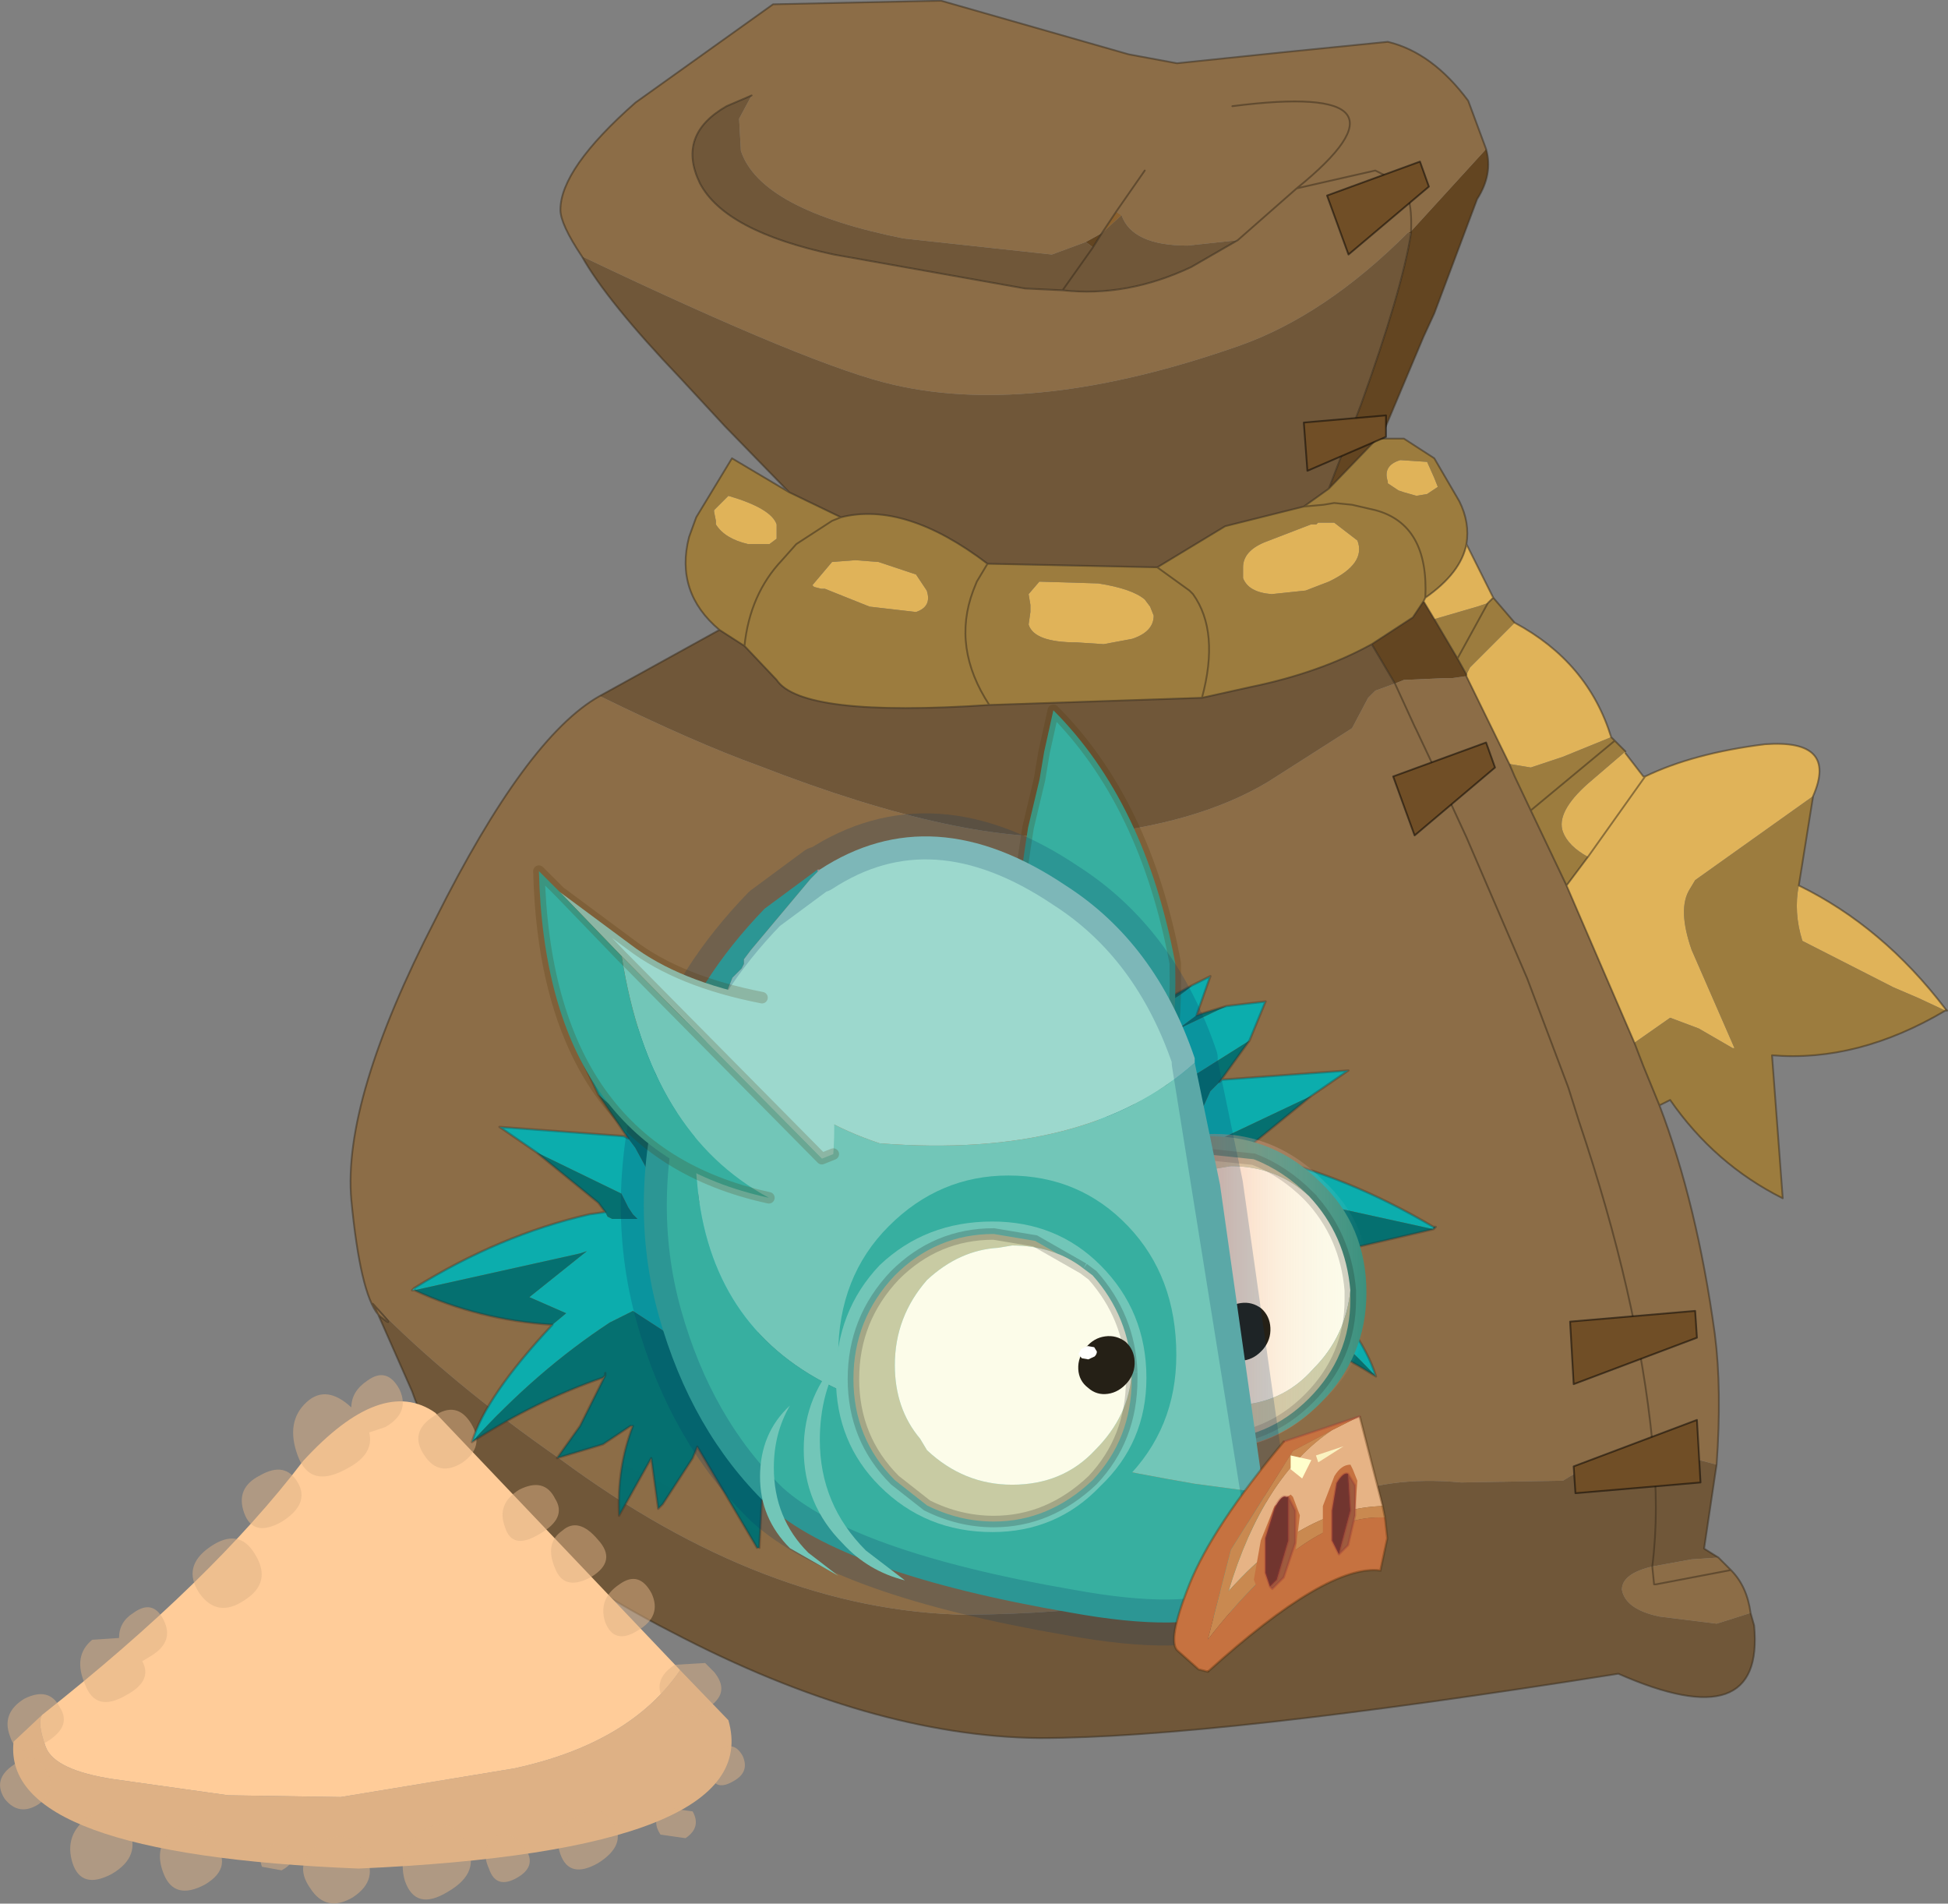 <svg viewBox="0 0 54.504 53.251" xmlns="http://www.w3.org/2000/svg" xmlns:xlink="http://www.w3.org/1999/xlink"><rect x="0" y="0" width="54.504" height="53.251" fill="#808080" stroke="none"/><g transform="translate(-373.02 -273.98)"><use transform="translate(373 273.65)" width="54.5" height="53.6" xlink:href="#a"/><use transform="translate(400 300.45) scale(1.287)" width="10.25" height="11.55" xlink:href="#b"/><use transform="translate(384.55 301.9) scale(1.287)" width="10.15" height="11.95" xlink:href="#c"/><use transform="translate(401.27 293.72) scale(1.287)" width="3.7" height="10" xlink:href="#d"/><use transform="translate(402.5 305.7) scale(1.287)" width="6.9" height="6.85" xlink:href="#e"/><use transform="translate(390.36 296.76) scale(1.287)" width="14.7" height="18.05" xlink:href="#f"/><use transform="translate(396.77 308.37) scale(1.287)" width="6.25" height="6.45" xlink:href="#g"/><use transform="translate(405.85 313.6) scale(1.287)" width="4.65" height="5.55" xlink:href="#h"/><use transform="translate(387.97 298.22) scale(1.287)" width="6.6" height="7.3" xlink:href="#i"/></g><defs><g id="j"><path d="m12.1-14.05.75 1.5-.15.15-.3.1-1.2.35-.3-.5.05-.1q1-.7 1.15-1.5m1.35 2.2q2.05 1.1 2.7 3.2l-1.35.55-.9.3-.6-.1-1.2-2.45v-.05l.1-.2 1.25-1.25m3.1 3.6v.05l.5.65h.05q1.35-.65 3.35-.9Q22.5-8.6 21.8-7l-3.3 2.35-.15.25q-.35.55.05 1.7L19.6.05h-.05L18.6-.5l-.8-.3-1 .7-1.9-4.4.6-.8q-.55-.3-.7-.7-.2-.55.7-1.35l1.05-.9M21.4-4.5q2.35 1.15 4.1 3.45V-1l-.75-.35-.7-.3-2.55-1.3q-.25-.8-.1-1.55M11-16.35l.2.45.1.25-.3.2-.3.05-.35-.1-.15-.05-.3-.2v-.05q-.15-.45.35-.6l.75.05M5.85-13.3v-.1q0-.45.6-.7l1.3-.5h.15l.05-.05h.45l.65.5q.25.65-.8 1.15l-.65.25-.95.1q-.65-.05-.8-.45v-.2m-5.7.3 1.65.05q.95.15 1.3.45l.15.2.1.25q0 .45-.6.65l-.8.15-.75-.05q-1.2 0-1.35-.5l.05-.35v-.2l-.05-.3.3-.35M17.1-7.55 15.5-5.3l1.6-2.25m-26-7.05v-.1l-.05-.25V-15l.4-.4q1.2.35 1.35.8v.4l-.2.15H-8q-.65-.15-.9-.55m2.95 1.8-.2-.05-.05-.05.55-.65.65-.05.65.05 1.05.35.3.45q.15.45-.3.6l-1.3-.15-1.25-.5h-.1" fill="#e0b359" fill-rule="evenodd" transform="translate(28.95 29.6)"/><path d="M9.7-17h.65l.85.55.7 1.2q.3.6.2 1.2-.15.8-1.15 1.5l-.05.1-.3.45-1.15.75q-1.45.8-3.4 1.2l-1.35.3q.5-1.85-.25-2.9l-.1-.1-.9-.65.9.65.1.1q.75 1.05.25 2.9l-5.95.2q-5.25.35-5.95-.7l-.9-.95q.15-1.45 1.05-2.4l.4-.45 1-.65.25-.1-.25.1-1 .65-.4.45q-.9.95-1.05 2.4l-.7-.45q-1.25-1.05-.85-2.6l.2-.55 1-1.65 1.6.95 1.45.7q1.8-.45 4.1 1.3l4.75.1 1.9-1.15 2.2-.55.55-.05.3-.05.5.05.65.15q1.5.4 1.4 2.45.1-2.05-1.4-2.45l-.65-.15-.5-.05-.3.05-.55.05.7-.5L9.6-17h.1m3.15 4.45.6.7-1.25 1.25-.1.2-.25-.45-.65-1.1 1.2-.35.3-.1.15-.15m3.3 3.9.4.4-1.05.9q-.9.8-.7 1.35.15.4.7.7l-.6.8-1-2.1-.45-.95-.15-.35.6.1.9-.3 1.35-.55M21.8-7l-.4 2.5q-.15.75.1 1.55l2.55 1.3.7.3.75.35v-.05l.05.05h-.05Q23.05.45 20.65.25l.3 4q-1.9-.95-3.15-2.75l-.3.15-.45-1.1-.25-.65 1-.7.8.3.95.55h.05L18.4-2.7q-.4-1.15-.05-1.7l.15-.25L21.8-7M11-16.35l-.75-.05q-.5.15-.35.6v.05l.3.2.15.05.35.1.3-.05.3-.2-.1-.25-.2-.45M.15-13l-.3.35.05.3v.2l-.05.35q.15.5 1.35.5l.75.05.8-.15q.6-.2.6-.65l-.1-.25-.15-.2q-.35-.3-1.3-.45L.15-13m5.7-.3v.2q.15.4.8.45l.95-.1.65-.25q1.05-.5.8-1.15l-.65-.5h-.45l-.05.05h-.15l-1.3.5q-.6.25-.6.7v.1m10.4 4.75L13.9-6.6l2.35-1.95m-4.4-2.3.85-1.55-.85 1.55M-8.9-14.6q.25.4.9.55h.6l.2-.15v-.4q-.15-.45-1.35-.8l-.4.4v.05l.05.25v.1m2.95 1.8h.1l1.25.5 1.3.15q.45-.15.3-.6l-.3-.45-1.05-.35-.65-.05-.65.05-.55.65.05.05.2.05m4.65-.7-.3.5-.1.25q-.6 1.6.45 3.2-1.05-1.6-.45-3.2l.1-.25.3-.5" fill="#9c7c3e" fill-rule="evenodd" transform="translate(28.95 29.6)"/><path d="M12.65-25.1q.2.7-.25 1.4l-1.2 3.2-.3.65L9.7-17h-.1l-1.35 1.4.9-2.35q1.15-3.2 1.4-4.8v-.05l2.1-2.3m-2.2 2.35.1-.05v.05h-.1m-9 .25.45-.25-.25.4-.2-.15m8 11.25L10.6-12l.3-.45.3.5.65 1.1.25.45v.05h-.05l-.35.05h-.2l-1.15.05-.25.1-.65-1.1" fill="#634521" fill-rule="evenodd" transform="translate(28.95 29.6)"/><path d="m19.1 11.7-.35 2.35.4.25-.75.05-1.1.2q-.85.2-.85.65.1.55 1.05.75l1.6.2.95-.3.1.35q.3 3.15-3.8 1.35Q5 19.35.15 19.35q-4.7-.05-10.25-2.95-6.05-3.1-7.3-6.75l-.95-2.15.05.05q.55.45-.2-.35 2.15 2.2 5.25 4.35Q-7.5 15.8-1.9 15.9q5.55-.05 7.1-1.3t3.1-1.9q1.6-.7 3.65-.5l2.85-.05q.7-.45 2.3-1.1l.2.1q.3 0 .85.3l.95.25M-12.15-9.8l3.35-1.85.7.45.9.95q.7 1.05 5.95.7l5.95-.2 1.35-.3q1.95-.4 3.4-1.2l.65 1.1-.55.2-.2.2-.45.85-2.35 1.5q-2 1.2-5.2 1.5-3.25.3-9.05-1.95-1.8-.65-4.45-1.95m5.3-5.7-1.8-1.85-1.25-1.35q-2.05-2.15-2.75-3.4 6.5 3.1 8.75 3.6 3.95.9 9.65-1.1 2.4-.85 4.7-3.15h.1q-.25 1.6-1.4 4.8l-.9 2.35-.7.5-2.2.55-1.9 1.15-4.75-.1q-2.3-1.75-4.1-1.3l-1.45-.7M5.7-22.55l-1.3.75q-1.8.85-3.6.65l-1.05-.05-5.35-.95q-3.05-.65-3.75-2-.65-1.35.75-2.15l.7-.3-.35.65.05.9q.55 1.65 4.55 2.45l4.15.45.95-.35.2.15-.85 1.2.85-1.2.25-.4.55-.5q.3.85 1.85.85l1.4-.15m11.6 37.1q.2-1.6 0-3.4.2 1.8 0 3.4" fill="#705739" fill-rule="evenodd" transform="translate(28.95 29.6)"/><path d="m1.9-22.75.4-.6.15.1-.55.5m15.2 33.8h.2v.1l-.2-.1" fill="#8c622f" fill-rule="evenodd" transform="translate(28.95 29.6)"/><path d="M-12.65-22.1q-.6-.9-.6-1.3 0-1.15 2.1-3l3.85-2.75 4.7-.1 5.25 1.5L4-27.5l2.9-.3 3-.3q1.25.3 2.25 1.65l.5 1.35-2.1 2.3-.1.05q-2.3 2.3-4.7 3.15-5.7 2-9.65 1.1-2.25-.5-8.75-3.6M17.5 1.65q1.05 2.75 1.55 6.4.2 1.55.05 3.65l-.95-.25q-.55-.3-.85-.3v-.1Q16.9 7 15.25 2.1l-.3-.95L13.8-1.9l-1.7-3.95-.6-1.3-.8-1.7-.05-.1-.55-1.2.25-.1 1.15-.05h.2l.35-.05h.05l1.2 2.45.15.35.45.95 1 2.1 1.9 4.4.25.65.45 1.1m1.65 12.65.35.35q.45.45.55 1.2l-.95.3-1.6-.2q-.95-.2-1.05-.75 0-.45.85-.65l1.1-.2.75-.05m-37.5-6.8q-.5-.6-.75-3.2-.25-2.8 2.35-7.85 2.55-5.1 4.6-6.25Q-9.5-8.5-7.7-7.85-1.9-5.6 1.35-5.9q3.2-.3 5.2-1.5L8.9-8.9l.45-.85.2-.2.55-.2.55 1.2.05.1.8 1.7.6 1.3 1.7 3.95 1.15 3.05.3.95Q16.9 7 17.3 11.05h-.2q-1.6.65-2.3 1.1l-2.85.05q-2.05-.2-3.65.5-1.55.65-3.1 1.9t-7.1 1.3q-5.6-.1-11.35-4.35-3.1-2.15-5.25-4.35l.15.3-.15-.3q.75.8.2.35l-.05-.05M5.7-22.55 7.35-24l2.2-.5.6.3q.45.25.4 1.4.05-1.15-.4-1.4l-.6-.3-2.2.5-1.65 1.45-1.4.15q-1.55 0-1.85-.85l-.15-.1-.4.6-.45.25-.95.35-4.15-.45q-4-.8-4.55-2.45l-.05-.9.35-.65-.7.3q-1.4.8-.75 2.15.7 1.35 3.75 2l5.35.95 1.05.05q1.8.2 3.6-.65l1.3-.75M3.1-24.5l-.8 1.15.8-1.15m2.45-1.8q5.5-.7 1.8 2.3 3.7-3-1.8-2.3M19.5 14.65l-2.1.4h-.05l-.05-.5.05.5h.05l2.1-.4" fill="#8c6d47" fill-rule="evenodd" transform="translate(28.95 29.6)"/><path d="M16.3 7.5q-.6-.9-.6-1.3 0-1.15 2.1-3L21.65.45l4.7-.1 5.25 1.5 1.35.25 2.9-.3 3-.3q1.25.3 2.25 1.65l.5 1.35q.2.7-.25 1.4l-1.2 3.2-.3.65-1.2 2.85h.65l.85.55.7 1.2q.3.6.2 1.2l.75 1.5.6.7q2.05 1.1 2.7 3.2l.4.4m0 .05.5.65h.05q1.35-.65 3.35-.9 2.05-.15 1.35 1.45l-.4 2.5q2.35 1.15 4.1 3.45l.05.05h-.05Q52 30.05 49.6 29.85l.3 4q-1.9-.95-3.15-2.75l-.3.15Q47.5 34 48 37.65q.2 1.55.05 3.65l-.35 2.35.4.25.35.35q.45.45.55 1.2l.1.35q.3 3.15-3.8 1.35-11.35 1.8-16.2 1.8-4.7-.05-10.25-2.95-6.05-3.1-7.3-6.75l-.95-2.15q-.5-.6-.75-3.2-.25-2.8 2.35-7.85 2.55-5.1 4.6-6.25l3.35-1.85q-1.25-1.05-.85-2.6l.2-.55 1-1.65 1.6.95-1.8-1.85-1.25-1.35Q17 8.75 16.3 7.5m23.2-.7q.05-1.15-.4-1.4l-.6-.3-2.2.5-1.65 1.45-1.3.75q-1.8.85-3.6.65L28.7 8.4l-5.35-.95q-3.05-.65-3.75-2-.65-1.35.75-2.15l.7-.3m9.8 3.85.4-.6.8-1.15m7.45 1.75V6.8m0 .05q-.25 1.6-1.4 4.8L37.2 14l1.35-1.4h.1m1.25 4.45q1-.7 1.15-1.5m-1.2 1.6.05-.1Q40 15 38.5 14.6l-.65-.15-.5-.05-.3.05-.55.05-2.2.55-1.9 1.15.9.65.1.1q.75 1.05.25 2.9l1.35-.3q1.95-.4 3.4-1.2l1.15-.75.3-.45.3.5m1.5-.45.15-.15m-11.2-9.8.25-.4m-1.1 1.6.85-1.2M37.2 14l-.7.5m2.55 4.95-.65-1.1m2.65.9v-.05l-.25-.45-.65-1.1m4.3 6.65 1.6-2.25m.2 18.6q-.4-4.05-2.05-8.95l-.3-.95-1.15-3.05-1.7-3.95-.6-1.3-.8-1.7-.05-.1-.55-1.2m3.2 2.25.15.35.45.95 2.35-1.95m-2.95.65-1.2-2.45m4.7 10.25.25.65.45 1.1m-2.6-6.15.6-.8m1.3 5.2-1.9-4.4-1-2.1m-1.2-5.8-.85 1.55M36.3 5.6q3.7-3-1.8-2.3M20.85 18.4Q21 16.95 21.9 16l.4-.45 1-.65.25-.1-1.45-.7m5.6 5.95q-1.05-1.6-.45-3.2l.1-.25.3-.5q-2.3-1.75-4.1-1.3m-2.7 3.6.9.95q.7 1.05 5.95.7l5.95-.2m-13.5-1.9.7.45m-10.4 18.4.15.3.05.05q.55.45-.2-.35m35.8 3.85v.1q.2 1.8 0 3.4l.05.5h.05l2.1-.4M32.4 16.2l-4.75-.1" fill="none" stroke="#362a1b" stroke-linecap="round" stroke-linejoin="round" stroke-opacity=".502" stroke-width=".05"/><path d="m15.1 11.75 3.45-1.3.1 1.75-3.5.3-.05-.75" fill="#704e26" fill-rule="evenodd" transform="translate(28.95 29.6)"/><path d="m44.05 41.35.05.75 3.5-.3-.1-1.75z" fill="none" stroke="#000" stroke-linecap="round" stroke-linejoin="round" stroke-opacity=".502" stroke-width=".05"/><path d="m18.55 8.15-3.45 1.3L15 7.7l3.5-.3.05.75" fill="#704e26" fill-rule="evenodd" transform="translate(28.95 29.6)"/><path d="m47.5 37.75-.05-.75-3.5.3.1 1.75z" fill="none" stroke="#000" stroke-linecap="round" stroke-linejoin="round" stroke-opacity=".502" stroke-width=".05"/><path d="m12.9-7.8-2.25 1.9-.6-1.65 2.6-.95.25.7" fill="#704e26" fill-rule="evenodd" transform="translate(28.95 29.6)"/><path d="m41.85 21.8-.25-.7-2.6.95.6 1.65z" fill="none" stroke="#000" stroke-linecap="round" stroke-linejoin="round" stroke-opacity=".502" stroke-width=".05"/><path d="m9.85-17.05-2.2.95-.1-1.35 2.3-.2v.6" fill="#704e26" fill-rule="evenodd" transform="translate(28.95 29.6)"/><path d="M38.8 12.55v-.6l-2.3.2.1 1.35z" fill="none" stroke="#000" stroke-linecap="round" stroke-linejoin="round" stroke-opacity=".502" stroke-width=".05"/><path d="m11.05-24.05-2.25 1.9-.6-1.65 2.6-.95.25.7" fill="#704e26" fill-rule="evenodd" transform="translate(28.95 29.6)"/><path d="m40 5.55-.25-.7-2.6.95.6 1.65z" fill="none" stroke="#000" stroke-linecap="round" stroke-linejoin="round" stroke-opacity=".502" stroke-width=".05"/><path d="M-27.75 18.7q-.15.2.1.9.25.65 1.9.9l3.2.45 3.15.05 4.85-.8q3.25-.7 4.65-2.75l1.35 1.4Q-7.5 22.5-18.9 23q-10-.4-9.65-3.55l.8-.75" fill="#deb185" fill-rule="evenodd" transform="translate(28.95 29.6)"/><path d="M-9.9 17.45q-1.4 2.05-4.65 2.75l-4.85.8-3.15-.05-3.2-.45q-1.65-.25-1.9-.9-.25-.7-.1-.9 4.75-3.75 7.3-7.1 2.2-2.4 3.7-1.35l6.85 7.2" fill="#fc9" fill-rule="evenodd" transform="translate(28.95 29.6)"/><path d="M-8.95 17.5q.45.55-.1.95l-.2.15q-.65.4-1.05-.2-.45-.65.25-1.1l.85-.05.25.25m-3.45-2.65q-.75.4-1-.25-.3-.7.2-1.05.45-.4 1 .25.55.6-.2 1.05m1.7.45q.3.65-.4 1.05-.65.4-.9-.25-.2-.65.4-1.05.55-.4.9.25m-4.1-1.85q-.25-.65.4-1.05.7-.35 1 .25.35.55-.45 1-.75.45-.95-.2m4.5 7.85.75.1q.25.45-.2.75l-.7-.1q-.3-.45.15-.75m-2.95 1.3q-.25-.7.45-1.05.7-.4 1.05.2t-.45 1.1q-.8.45-1.05-.25m-1.05-.25q.45.55-.15.9t-.8-.25q-.25-.55.15-.85.35-.3.8.2m5.25-1.95q-.15-.45.25-.7.4-.3.65.15.2.45-.25.7-.5.3-.65-.15m-11.55-8.2q.35.6-.45 1.1-.8.45-1.05-.25t.45-1.05q.7-.4 1.05.2m.25-2.25q.55-.5 1.25.15 0-.45.45-.75.55-.4.9.25.3.65-.4 1.05l-.45.15q.15.6-.6 1-1.05.6-1.4-.35t.25-1.5m3.3 1.5q-.45-.65.25-1.1.65-.45 1.05.2t-.25 1.1q-.65.4-1.05-.2m-9.3 5.15.75-.05q0-.45.4-.7.55-.4.85.2t-.35 1l-.25.15q.3.55-.45.95-.85.5-1.15-.3-.35-.8.2-1.25m-.9 1.9q.35.55-.45 1-.75.45-.95-.2-.25-.65.4-1.05.7-.35 1 .25m.35 4.35q-.25-.8.45-1.3.7-.45 1.1.3.4.8-.45 1.3-.85.45-1.1-.3m-1.9-1.8q-.35-.55.25-.95.55-.45.9.15.35.55-.2.95-.55.35-.95-.15m5.75-7.05q.8-.55 1.25.2.5.8-.3 1.3-.75.5-1.25-.2-.5-.75.3-1.3m1.45 8.95q-.15-.4.25-.6.35-.2.55.15.2.3-.25.55l-.55-.1m-2.75.2q-.3-.75.25-1.2.5-.45 1.1.25.65.75-.2 1.25-.85.45-1.15-.3m6.75.2q-.25-.85.5-1.4.75-.5 1.2.35.45.8-.5 1.35-.9.55-1.2-.3m-1.15-.8q.45.75-.3 1.25-.75.45-1.2-.25-.5-.7.25-1.25.75-.5 1.25.25" fill="#deb185" fill-opacity=".502" fill-rule="evenodd" transform="translate(28.95 29.6)"/></g><g id="k"><path d="M.35 9.45h.1V9.4L.4 9.35l-.05.05v.05" fill="#b9493e" fill-rule="evenodd"/><path d="m5.7 1.3-1.05.5.4-.3.3-.85-.4.2q-.35.35-1.3.7l.65-.35L3.9 0q-.95.95-.55 2.55L4.1 4.4 3 3.65l-.55.85.3 3.3.55-.35-.1 2.15 1.2-2.4 1.05-.65.5.3q1.6 1 3 2.5-.3-1-1.75-2.5l-.3-.25.8-.3-1.25-.95h.1l3.65.8V6.1Q8.35 5 6.4 4.55L6 4.5v.1l-.15.05h-.5l.05-.1.1-.15.15-.25 1.9-.9.8-.55-2.75.2-.25.25-.25.55-.85-.45q0-.25.15-.25l.45-.1 1.35-.85.35-.85-.85.1" fill="#0cadad" fill-rule="evenodd"/><path d="m5.7 1.3-.5.15-.15.05-.4.3 1.05-.5M4.95.85l-1.3.7q.95-.35 1.3-.7M3.9 0Q2.85.55 2.55 1.9l.8.65L3 3.65l1.1.75-.75-1.85Q2.95.95 3.9 0M2.45 4.5 1.4 7.15l-.95.55-.4 1.7L0 10l.3-.05Q1.7 9.5 2.5 8.7l.1 2.8.1.05L4 9.4l.15.25.65 1 .1.1.1-1.1.7 1.2q.05-1-.3-1.9l.1.05.55.4 1.05.25L6.6 9l-.55-1.1.05.05q1.4.5 2.85 1.4-1.4-1.5-3-2.5l-.5-.3-1.05.65-1.2 2.4.1-2.15-.55.35-.3-3.3M7.2 6.85l3-.7.05-.05h-.05v.05l-3.65-.8h-.1l1.25.95-.8.3.3.25M6 4.5l.2-.15 1.35-1.1-1.9.9-.15.25-.1.15-.05.1h.5L6 4.6v-.1m-.45-1.55.65-.9-1.35.85-.45.1q-.15 0-.15.25l.85.45.25-.55.2-.2m.5 4.95H6h.05M5 8.4v-.05l-.05-.05.05.1" fill="url(#l)" fill-rule="evenodd"/><path d="M10.25 6.1h-.05.05m-.05.05V6.1v.05M5 8.4l-.05-.1.05.05v.05" fill="url(#m)" fill-rule="evenodd"/><path d="m5.05 1.5.15-.05.5-.15m-.65.2.3-.85-.4.2-.65.35L3.9 0Q2.85.55 2.55 1.9M.45 7.7l-.4 1.7L0 10l.3-.05Q1.7 9.5 2.5 8.7l.1 2.8m.1.05L4 9.4l.15.25.65 1 .1.1.1-1.1.7 1.2q.05-1-.3-1.9m.1.05.55.4 1.05.25L6.6 9l-.55-1.1.05.05q1.4.5 2.85 1.4-.3-1-1.75-2.5l3-.7.05-.05h-.05Q8.35 5 6.4 4.55L6 4.5l.2-.15 1.35-1.1.8-.55-2.75.2-.05.05.65-.9.35-.85-.85.1M6 7.9h.05" fill="none" stroke="#332720" stroke-linecap="round" stroke-linejoin="round" stroke-opacity=".302" stroke-width=".05"/><path d="m1.4 7.15-.95.55" fill="none" stroke="#000" stroke-miterlimit="3" stroke-opacity=".18" stroke-width=".25"/></g><g id="n"><path d="m9.8 9.75-.05.05v-.05H9.7l.05-.05.05.05" fill="#b9493e" fill-rule="evenodd"/><path d="m4.05 2.1-.4-.85.85.05 1.05.5-.35-.25-.3-.9.35.2 1.35.75-.7-.4.4-1.2q.9.95.55 2.6L6.1 4.55l1.05-.75.6.85-.3 3.4-.55-.35.1 2.25-1.2-2.5-1-.65-.5.25q-1.6 1.05-3 2.6.3-1 1.75-2.55l.3-.25-.8-.35 1.25-1-.15.05-3.6.8V6.3q1.85-1.15 3.8-1.6l.35-.05.05.1.1.05h.55l-.1-.1-.1-.15-.15-.3-1.85-.9-.8-.55 2.7.2.1.05.15.2.3.55.8-.45-.15-.3L5.35 3q-.7-.35-1.3-.9" fill="#0cadad" fill-rule="evenodd"/><path d="M4.05 2.1q.6.55 1.3.9l.45.05.15.3-.8.45-.3-.55-.15-.2-.65-.95M2.7 3.35l1.85.9.15.3.1.15.1.1h-.55l-.1-.05-.05-.1-.15-.2-1.35-1.1m-2.65 3 3.6-.8.15-.05-1.25 1 .8.35-.3.25q-1.6-.1-3-.75H0h.05m1.25 3.3q1.4-1.55 3-2.6l.5-.25 1 .65L7 9.95 6.9 7.7l.55.35.3-3.4L8.8 7.4l.95.55.35 1.8.05.65-.3-.1Q8.5 9.85 7.7 9l-.15 2.95H7.5l-1.3-2.2-.1.25-.65 1-.1.1L5.2 10l-.7 1.25q-.05-1.05.3-1.95h-.05l-.6.4-1 .3.5-.7.55-1.1-.05.05q-1.45.5-2.85 1.4M7.15 3.8l-1.05.75.75-1.95Q7.2.95 6.3 0q1.05.55 1.35 1.95l-.8.65.3 1.2M5.9 1.2l.7.4L5.25.85l.65.35m-.7.35.35.25-1.05-.5.55.2.1.05h.05m0 7.1.05-.05-.05.05m-1-.45v-.05.05" fill="url(#o)" fill-rule="evenodd"/><path d="M.05 6.3v.05H0l.05-.05M5.2 8.65l.05-.05-.05.05" fill="url(#p)" fill-rule="evenodd"/><path d="m4.5 1.3-.85-.05.4.85.65.95L4.6 3l-2.7-.2.8.55 1.35 1.1.15.2-.35.05Q1.9 5.15.05 6.3m3 .8Q1.6 8.65 1.3 9.65M6.3 0l-.4 1.2M5.25.85 4.9.65l.3.9m-.7-.25.55.2.1.05h.05m.05-.7.65.35m3.85 6.75.35 1.8.05.65-.3-.1Q8.5 9.85 7.7 9l-.15 2.95m-.05 0-1.3-2.2-.1.25-.65 1-.1.1L5.2 10l-.7 1.25q-.05-1.05.3-1.95m-.05 0-.6.4-1 .3.5-.7.55-1.1-.05.05q-1.45.5-2.85 1.4m6.35-7.7Q7.35.55 6.3 0M0 6.35h.05q1.4.65 3 .75M0 6.35l.05-.05M4.2 8.15v.05" fill="none" stroke="#332720" stroke-linecap="round" stroke-linejoin="round" stroke-opacity=".302" stroke-width=".05"/><path d="m8.8 7.4.95.55" fill="none" stroke="#000" stroke-miterlimit="3" stroke-opacity=".18" stroke-width=".25"/></g><g id="q"><path d="M.85 0q2 2 2.65 5.5v.1q.05 2.65-.85 4.2L2.6 8.3.25 5.85q-.5.2.05-3.3L.55 1.5l.1-.6.2-.9" fill="#37afa0" fill-rule="evenodd" transform="translate(.1 .1)"/><path d="M.95.1q2 2 2.65 5.5v.1q.05 2.65-.85 4.2L2.7 8.4.35 5.95q-.5.2.05-3.3L.65 1.6l.1-.6z" fill="none" stroke="#4f2d01" stroke-linecap="round" stroke-linejoin="round" stroke-opacity=".2" stroke-width=".25"/></g><g id="e"><use width="6.9" height="6.85" xlink:href="#r"/><use transform="matrix(-.35 .049 .011 .223 4.682 3.59)" width="3.5" height="5.6" xlink:href="#s"/></g><g id="r"><path d="M5.8 1.05q1 .95 1 2.4 0 1.4-1 2.4t-2.4 1-2.4-1-1-2.4Q0 2 1 1.05q1-1 2.4-1t2.4 1" fill="#3c917e" fill-rule="evenodd"/><path d="M5.55 1.35Q4.85.7 3.85.7l-.3.05q-.9.1-1.55.7-.75.8-.75 1.85 0 .9.6 1.6l.15.2q.8.8 1.85.8 1.1 0 1.8-.8.7-.7.8-1.7v.2q0 1.25-.9 2.15t-2.15.9L2 6.35l-.75-.6q-.9-.9-.9-2.15 0-1.35.9-2.25T3.4.45l.95.1q.65.25 1.2.8" fill="#c8cba3" fill-rule="evenodd"/><path d="M6.45 3.4q-.1 1-.8 1.7-.7.8-1.8.8Q2.8 5.9 2 5.1l-.15-.2q-.6-.7-.6-1.6 0-1.05.75-1.85.65-.6 1.55-.7l.3-.05q1 0 1.7.65.8.85.9 2.05" fill="#fcfce9" fill-rule="evenodd"/><path d="M5.55 1.35Q5 .8 4.35.55L3.4.45q-1.25 0-2.15.9T.35 3.6q0 1.25.9 2.15l.75.6 1.4.3q1.25 0 2.15-.9t.9-2.15v-.2q-.1-1.2-.9-2.05z" fill="none" stroke="#000" stroke-miterlimit="3" stroke-opacity=".18" stroke-width=".25"/><path d="M5.85 1q1.05.95 1.05 2.45 0 1.35-1.05 2.35-1 1.05-2.35 1.05-1.45 0-2.45-1.05Q.1 4.8.1 3.45q0-1.5.95-2.45 1-1 2.45-1 1.35 0 2.35 1" fill="url(#t)" fill-rule="evenodd"/></g><g id="u" fill-rule="evenodd"><path d="M1.2-2q.55.85.55 2T1.2 1.95Q.7 2.8 0 2.8t-1.25-.85q-.5-.8-.5-1.95t.5-2Q-.7-2.8 0-2.8t1.2.8" fill="#252016" transform="translate(1.75 2.8)"/><path d="M1.1-.8.7-1q-.15-.2-.15-.45L.7-1.9l.4-.2.4.2.2.45-.2.45-.4.2" fill="#fff" transform="translate(1.75 2.8)"/></g><g id="v"><path d="m7.5 16.6-.3-.5M5.65 13l-.25-1.1.2-1.1M4.55 13l-.1-1.2" fill="none" stroke="#000" stroke-miterlimit="3" stroke-opacity=".18" stroke-width=".25"/><path d="M3.8.7h.05L3.8.75V.7" fill="#d5a4a2" fill-rule="evenodd" transform="translate(.5 .5)"/><path d="m13.5 14.25.15.65q.6 2.85-4.35 1.95Q4.35 16 2.7 14.5 1.05 12.9.35 10.4t.1-5.3v-.15l.1-.1q.6-1.75 2.1-3.3L3.8.7v.05L3.65.9l-1.3 1.55-.15.2v.1l-.05.1-.2.2-.1.25Q.9 4.95 1.2 7.7q.35 3.05 3.05 4.3 2.8 1.2 7.75 2.05l1.5.2" fill="#37afa0" fill-rule="evenodd" transform="translate(.5 .5)"/><path d="m12 4.9.55 2.65.95 6.7-1.5-.2Q7.05 13.2 4.25 12q-2.7-1.25-3.05-4.3-.3-2.75.65-4.4.45 2.4 3.3 3.35Q9.65 7 12 4.9" fill="#72c6b8" fill-rule="evenodd" transform="translate(.5 .5)"/><path d="M3.85.7Q6.3-.9 9.2 1.05 11.15 2.3 12 4.8v.1Q9.65 7 5.15 6.65 2.3 5.7 1.85 3.3l.1-.25.2-.2.05-.1v-.1l.15-.2L3.65.9l.2-.2" fill="#9cd8cd" fill-rule="evenodd" transform="translate(.5 .5)"/><path d="m13.5 14.25.15.65q.6 2.85-4.35 1.95Q4.35 16 2.7 14.5 1.05 12.9.35 10.4t.1-5.3v-.15l.1-.1q.6-1.75 2.1-3.3L3.8.7h.05Q6.3-.9 9.2 1.05 11.15 2.3 12 4.8m0 .1.55 2.65.95 6.7z" fill="none" stroke="#036" stroke-linecap="round" stroke-linejoin="round" stroke-opacity=".2" transform="translate(.5 .5)"/><path d="M10.55 8.45q1.05 1.1 1.05 2.8 0 1.6-1.1 2.7-1.1 1.2-2.6 1.2-1.55 0-2.6-1.2-1.05-1.1-1.05-2.7 0-1.7 1.1-2.8t2.6-1.1q1.55 0 2.6 1.1" fill="#37afa0" fill-rule="evenodd" transform="translate(.5 .5)"/><path d="M7.6 8.35q1.4 0 2.35.95 1 1 1 2.45 0 1.4-1 2.35-.95 1-2.35 1-1.45 0-2.45-1-.95-.95-.95-2.35 0-1.45.95-2.45 1-.95 2.45-.95" fill="#72c6b8" fill-rule="evenodd" transform="translate(.5 .5)"/><path d="M4.35 11.25q-.5.8-.5 1.85 0 1.4 1 2.4l.85.65q-.8-.2-1.35-.8-.85-.85-.85-2.05t.85-2.05" fill="#72c6b8" fill-rule="evenodd" transform="translate(.5 .5)"/><path d="M3.2 12.35v-.05.05" fill="#ca6046" fill-rule="evenodd" transform="translate(.5 .5)"/><path d="M3.2 12.35q-.35.6-.35 1.35 0 1.1.75 1.85l.65.5-1.05-.6q-.65-.65-.65-1.55 0-.95.65-1.55" fill="#72c6b8" fill-rule="evenodd" transform="translate(.5 .5)"/></g><g id="g" transform="translate(.1 .1)"><use transform="translate(-.1 -.1)" width="6.25" height="6.45" xlink:href="#w"/><use transform="matrix(-.35 .049 .011 .223 6.082 2.14)" width="3.5" height="5.6" xlink:href="#s"/></g><g id="w"><path d="M5 .75q-.65-.5-1.55-.5l-.3.05Q2.3.35 1.6 1q-.7.8-.7 1.85 0 .95.55 1.6l.15.25q.8.75 1.85.75 1.1 0 1.8-.75.75-.75.8-1.7v.15q0 1.3-.85 2.2-.95.9-2.15.9-.75 0-1.45-.35l-.7-.55q-.9-.9-.9-2.2T.9.9Q1.8 0 3.05 0l.9.15L5 .75" fill="#c8cba3" fill-rule="evenodd" transform="translate(.1 .1)"/><path d="m5 .75.2.15q.8.9.85 2.1-.05.95-.8 1.7-.7.75-1.8.75-1.05 0-1.85-.75l-.15-.25Q.9 3.8.9 2.85.9 1.8 1.6 1 2.3.35 3.15.3l.3-.05q.9 0 1.55.5" fill="#fcfce9" fill-rule="evenodd" transform="translate(.1 .1)"/><path d="M6.15 3.1Q6.1 1.9 5.3 1L5.1.85M6.15 3.1v.15q0 1.3-.85 2.2-.95.9-2.15.9-.75 0-1.45-.35L1 5.45q-.9-.9-.9-2.2T1 1Q1.9.1 3.15.1l.9.15 1.05.6" fill="none" stroke="#000" stroke-miterlimit="3" stroke-opacity=".18" stroke-width=".25"/></g><g id="x"><path d="m3.45.3.6-.3.5 1.95Q2.8 2 1.2 3.8 1.95 1.3 3.45.3" fill="#e6b385" fill-rule="evenodd"/><path d="M4.6 2.2Q2.9 2.1.75 4.85l.5-1.95L2.6.75 3.45.3q-1.5 1-2.25 3.5Q2.8 2 4.55 1.95l.05.25" fill="#c98950" fill-rule="evenodd"/><path d="m4.05 0-.6.3-.85.45L1.25 2.9l-.5 1.95Q2.9 2.1 4.6 2.2l.05.45-.15.7Q3.35 3.2.75 5.55l-.2-.05-.45-.4q-.25-.2.25-1.45T2.4.55L4.05 0" fill="#c67240" fill-rule="evenodd"/><path d="M.75 5.55q2.6-2.35 3.75-2.2l.15-.7-.05-.45m-.05-.25L4.05 0m.5 1.95.05.25" fill="none" stroke="#422301" stroke-miterlimit="3" stroke-opacity=".302" stroke-width=".05"/><path d="M2.4.55Q.85 2.4.35 3.65T.1 5.1l.45.4.2.05" fill="none" stroke="#422301" stroke-linecap="round" stroke-linejoin="round" stroke-opacity=".302" stroke-width=".05"/><path d="M4.05 0 2.4.55" fill="none" stroke="#933" stroke-linecap="round" stroke-linejoin="round" stroke-opacity=".302" stroke-width=".05"/><path d="m2.55 1.15.25.2.2-.4-.45-.1v.3" fill="#ffc" fill-rule="evenodd"/><path d="m3.7.65-.6.2.05.15.55-.35" fill="#ffc" fill-opacity=".831" fill-rule="evenodd"/><path d="m2.6 1.75.15.4-.1.85-.3.75L2 4l-.1-.05-.15-.4.15-.85.3-.75.35-.25.05.05" fill="#c67240" fill-rule="evenodd"/><path d="m2.1 3.7.15-.15.25-.85v-.95l.15.3v.7l-.25.75-.25.25-.05-.05" fill="#9f5b3e" fill-rule="evenodd"/><path d="M2.5 1.75v.95l-.25.85-.15.15-.1-.3v-.75L2.2 2q.15-.3.25-.25h.05" fill="#71352f" fill-rule="evenodd"/><path d="m2.1 3.7.15-.15.25-.85v-.95h-.05q-.1-.05-.25.25l-.2.65v.75l.1.3.05.05.25-.25.25-.75v-.7l-.15-.3" fill="none" stroke="#933" stroke-linecap="round" stroke-linejoin="round" stroke-opacity=".302" stroke-width=".05"/><path d="m4 1.4-.05.7-.2.7-.3.25L3.4 3l-.15-.3v-.75l.25-.65q.15-.25.35-.25l.05.1.1.25" fill="#c67240" fill-rule="evenodd"/><path d="m3.6 3 .05-.2.2-.75-.05-.8.15.25v.65l-.15.65-.2.2" fill="#9f5b3e" fill-rule="evenodd"/><path d="m3.6 3-.15-.3v-.65l.1-.6q.15-.25.25-.2l.05.8-.2.75-.05.2" fill="#71352f" fill-rule="evenodd"/><path d="M3.8 1.25q-.1-.05-.25.2l-.1.6v.65l.15.3.05-.2.2-.75-.05-.8.15.25v.65l-.15.65-.2.2" fill="none" stroke="#933" stroke-linecap="round" stroke-linejoin="round" stroke-opacity=".302" stroke-width=".05"/></g><g id="y"><path d="M.45.45 2 1.6q1.05.8 2.85 1.15 1.75.45 1.55 3.4l-.25.1-4.35-4.4L.45.45" fill="#9cd8cd" fill-rule="evenodd" transform="translate(.1 .1)"/><path d="m1.8 1.85 4.35 4.4L5 7.1Q2.4 5.7 1.8 1.85" fill="#72c6b8" fill-rule="evenodd" transform="translate(.1 .1)"/><path d="m.45.45 1.35 1.4Q2.4 5.7 5 7.1.15 6.05 0 0l.45.45" fill="#37afa0" fill-rule="evenodd" transform="translate(.1 .1)"/><path d="M4.95 2.85Q3.15 2.5 2.1 1.7L.55.55l1.35 1.4 4.35 4.4.25-.1M.55.55.1.1q.15 6.05 5 7.1" fill="none" stroke="#4f2d01" stroke-linecap="round" stroke-linejoin="round" stroke-opacity=".2" stroke-width=".25"/></g><use width="54.5" height="53.6" xlink:href="#j" id="a"/><use width="10.25" height="11.55" xlink:href="#k" id="b"/><use width="10.15" height="11.95" xlink:href="#n" id="c"/><use width="3.7" height="10" xlink:href="#q" id="d"/><use width="3.5" height="5.6" xlink:href="#u" id="s"/><use width="14.7" height="18.05" xlink:href="#v" id="f"/><use width="4.65" height="5.55" xlink:href="#x" id="h"/><use width="6.6" height="7.3" xlink:href="#y" id="i"/><linearGradient id="l" x1="-819.2" x2="819.2" gradientTransform="matrix(.146 .237 -.221 .106 5.8 -85.1)" gradientUnits="userSpaceOnUse"><stop stop-color="#0b9494" offset="0"/><stop stop-color="#025f5f" offset="1"/></linearGradient><linearGradient id="m" x1="-819.2" x2="819.2" gradientTransform="matrix(-.003 .002 -.004 -.006 3.55 5.6)" gradientUnits="userSpaceOnUse"><stop stop-color="#10d7d7" offset="0"/><stop stop-color="#0b9e9e" offset="1"/></linearGradient><linearGradient id="o" x1="-819.2" x2="819.2" gradientTransform="matrix(-.144 .246 .219 .11 4.45 -88.35)" gradientUnits="userSpaceOnUse"><stop stop-color="#0b9494" offset="0"/><stop stop-color="#025f5f" offset="1"/></linearGradient><linearGradient id="p" x1="-819.2" x2="819.2" gradientTransform="matrix(.003 .002 .004 -.006 6.65 5.8)" gradientUnits="userSpaceOnUse"><stop stop-color="#10d7d7" offset="0"/><stop stop-color="#0b9e9e" offset="1"/></linearGradient><linearGradient id="t" x1="-819.2" x2="819.2" gradientTransform="translate(3.5 3.45) scale(.004)" gradientUnits="userSpaceOnUse"><stop stop-color="#f88f76" stop-opacity=".4" offset=".494"/><stop stop-color="#fff" stop-opacity="0" offset="1"/></linearGradient></defs></svg>